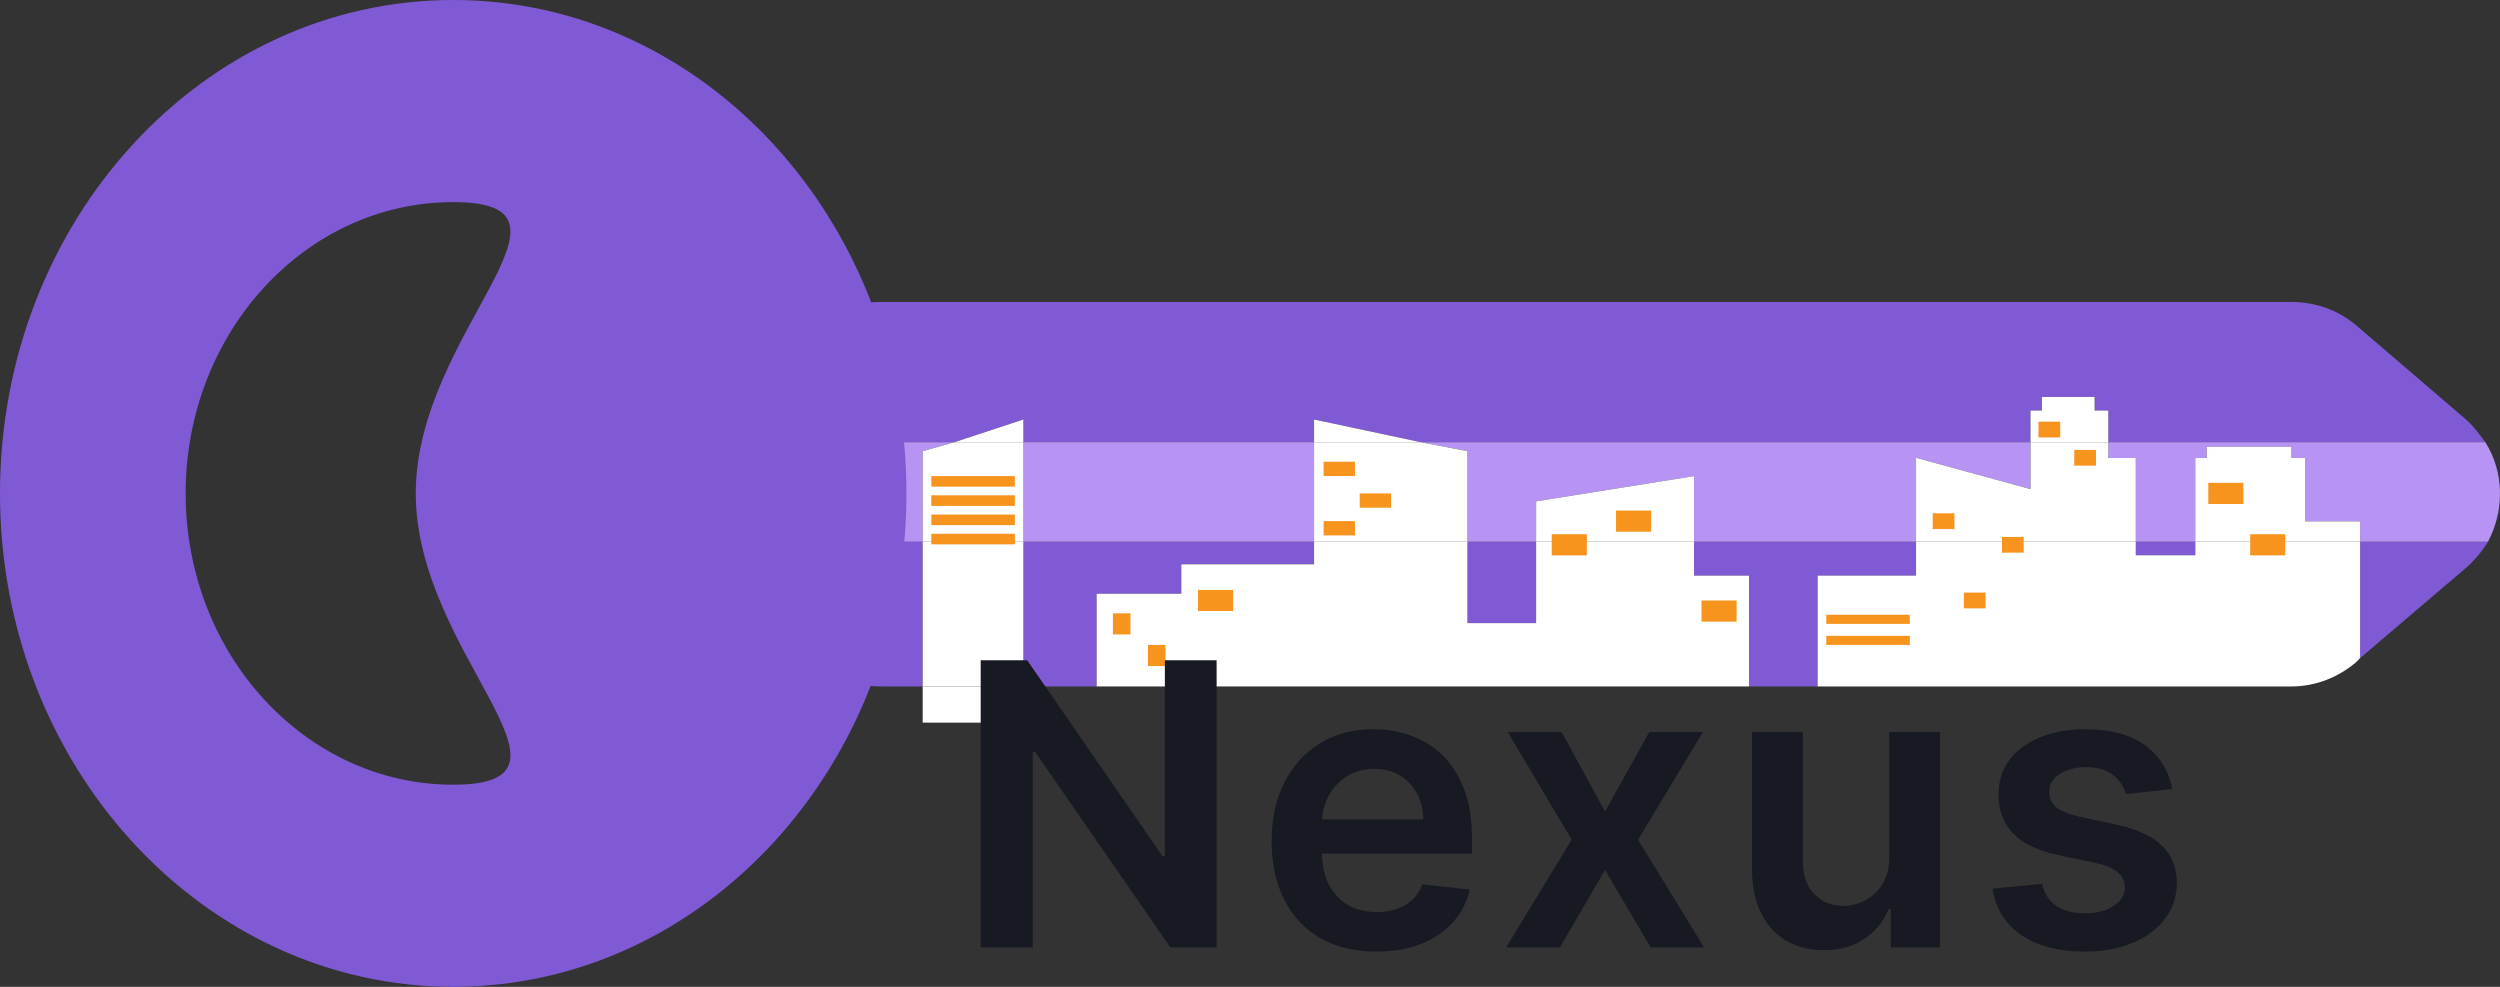 <svg width="76" height="30" viewBox="0 0 76 30" fill="none" xmlns="http://www.w3.org/2000/svg">
<rect x="0" y="0" width="76" height="30" fill="#333333" stroke="none"/>
<g clip-path="url(#clip0_205_1605)">
<path d="M31.112 12.753V13.442H39.949V12.753L43.186 13.442H61.728V12.48H62.076V12.067H63.676V12.48H64.094V13.442H75.554C75.398 13.236 75.202 12.955 74.964 12.751L71.645 9.904C71.095 9.43 70.389 9.179 69.659 9.179H26.779C25.109 9.179 23.737 10.493 23.737 12.143V13.442H29.018L31.113 12.753H31.112Z" fill="#805AD5"/>
<path d="M71.747 20.006L74.954 17.273C75.235 17.031 75.467 16.743 75.634 16.468H71.747V20.006Z" fill="#805AD5"/>
<path d="M23.736 16.468V17.856C23.736 19.506 25.108 20.868 26.778 20.868H28.05V16.468H23.736Z" fill="#805AD5"/>
<path d="M35.913 18.049V17.155H39.948V16.468H31.111V20.868H33.338V18.049H35.913Z" fill="#805AD5"/>
<path d="M46.698 16.468H44.61V18.943H46.698V16.468Z" fill="#805AD5"/>
<path d="M66.737 16.468H64.928V16.88H66.737V16.468Z" fill="#805AD5"/>
<path d="M58.248 17.499V16.468H51.499V17.499H53.169V20.868H55.256V17.499H58.248Z" fill="#805AD5"/>
<path d="M61.728 14.87V13.442H43.185L44.611 13.716V16.468H46.698V15.241L51.499 14.473V16.468H58.249V13.917L61.728 14.87Z" fill="#B794F4"/>
<path d="M75.553 13.442H64.093V13.923H64.928V16.468H66.737V13.923H67.085V13.58H69.66V13.923H70.077V15.849H71.747V16.468H75.634C76.148 15.505 76.121 14.336 75.553 13.442Z" fill="#B794F4"/>
<path d="M39.948 13.442H31.111V16.468H39.948V13.442Z" fill="#B794F4"/>
<path d="M28.05 13.716L29.017 13.442H23.736V16.468H28.05V13.716Z" fill="#B794F4"/>
<path d="M31.111 20.868H28.05V21.968H31.111V20.868Z" fill="white"/>
<path d="M31.111 12.753L29.017 13.442H31.111V12.753Z" fill="white"/>
<path d="M31.111 16.468H28.05V20.868H31.111V16.468Z" fill="white"/>
<path d="M29.017 13.442L28.05 13.716V16.468H31.111V13.442H29.017Z" fill="white"/>
<path d="M39.948 12.753V13.442H43.185L39.948 12.753Z" fill="white"/>
<path d="M51.499 17.499V16.468H46.698V18.943H44.61V16.468H39.948V17.155H35.912V18.049H33.338V20.868H53.169V17.499H51.499Z" fill="white"/>
<path d="M46.698 15.241V16.468H51.499V14.473L46.698 15.241Z" fill="white"/>
<path d="M43.185 13.442H39.948V16.468H44.61V13.716L43.185 13.442Z" fill="white"/>
<path d="M63.676 12.48V12.067H62.075V12.48H61.727V13.442H64.093V12.48H63.676Z" fill="white"/>
<path d="M66.737 16.468V16.88H64.928V16.468H58.248V17.499H55.256V20.868H69.659C70.389 20.868 71.085 20.595 71.636 20.121L71.747 20.005V16.467H66.737V16.468Z" fill="white"/>
<path d="M71.747 15.849H70.077V13.924H69.66V13.58H67.085V13.924H66.737V16.468H71.747V15.849Z" fill="white"/>
<path d="M61.728 14.87L58.248 13.917V16.468H64.928V13.923H64.093V13.442H61.728V14.87Z" fill="white"/>
<path d="M13.778 0C6.168 0 0 6.716 0 15C0 23.284 6.168 29.999 13.778 29.999C21.387 29.999 27.556 23.284 27.556 15C27.556 6.716 21.387 0 13.778 0ZM13.778 23.855C9.286 23.855 5.644 19.89 5.644 15C5.644 10.109 9.286 6.144 13.778 6.144C18.27 6.144 12.639 10.109 12.639 15C12.639 19.89 18.27 23.855 13.778 23.855Z" fill="#805AD5"/>
<path d="M41.191 14.037H40.238V14.472H41.191V14.037Z" fill="#F7941E"/>
<path d="M42.289 15H41.336V15.435H42.289V15Z" fill="#F7941E"/>
<path d="M41.191 15.842H40.238V16.277H41.191V15.842Z" fill="#F7941E"/>
<path d="M52.793 18.255H51.726V18.898H52.793V18.255Z" fill="#F7941E"/>
<path d="M48.24 16.24H47.173V16.883H48.24V16.24Z" fill="#F7941E"/>
<path d="M50.195 15.521H49.128V16.164H50.195V15.521Z" fill="#F7941E"/>
<path d="M68.199 14.678H67.132V15.321H68.199V14.678Z" fill="#F7941E"/>
<path d="M69.472 16.24H68.406V16.883H69.472V16.24Z" fill="#F7941E"/>
<path d="M37.487 17.933H36.42V18.576H37.487V17.933Z" fill="#F7941E"/>
<path d="M34.366 18.645H33.832V19.287H34.366V18.645Z" fill="#F7941E"/>
<path d="M35.43 19.606H34.897V20.249H35.43V19.606Z" fill="#F7941E"/>
<path d="M58.058 18.688H55.519V18.966H58.058V18.688Z" fill="#F7941E"/>
<path d="M58.058 19.329H55.519V19.606H58.058V19.329Z" fill="#F7941E"/>
<path d="M59.415 15.604H58.754V16.083H59.415V15.604Z" fill="#F7941E"/>
<path d="M62.63 12.819H61.969V13.298H62.63V12.819Z" fill="#F7941E"/>
<path d="M63.718 13.678H63.057V14.156H63.718V13.678Z" fill="#F7941E"/>
<path d="M61.52 16.323H60.859V16.801H61.52V16.323Z" fill="#F7941E"/>
<path d="M60.361 18.015H59.7V18.494H60.361V18.015Z" fill="#F7941E"/>
<path d="M30.852 14.473H28.312V14.794H30.852V14.473Z" fill="#F7941E"/>
<path d="M30.852 15.057H28.312V15.379H30.852V15.057Z" fill="#F7941E"/>
<path d="M30.852 15.643H28.312V15.964H30.852V15.643Z" fill="#F7941E"/>
<path d="M30.852 16.227H28.312V16.548H30.852V16.227Z" fill="#F7941E"/>
<path d="M36.985 20.073V28.8H35.579L31.466 22.855H31.394V28.8H29.813V20.073H31.228L35.336 26.022H35.412V20.073H36.985ZM41.837 28.928C41.181 28.928 40.614 28.791 40.137 28.519C39.662 28.243 39.297 27.854 39.042 27.351C38.786 26.846 38.658 26.25 38.658 25.566C38.658 24.892 38.786 24.302 39.042 23.793C39.3 23.282 39.661 22.884 40.124 22.6C40.587 22.313 41.131 22.169 41.756 22.169C42.16 22.169 42.54 22.235 42.898 22.365C43.259 22.493 43.577 22.692 43.853 22.962C44.131 23.232 44.35 23.576 44.509 23.993C44.668 24.408 44.748 24.902 44.748 25.476V25.949H39.383V24.909H43.269C43.266 24.614 43.202 24.351 43.077 24.121C42.952 23.888 42.777 23.705 42.553 23.571C42.331 23.438 42.073 23.371 41.777 23.371C41.462 23.371 41.185 23.448 40.946 23.601C40.708 23.752 40.522 23.951 40.388 24.198C40.258 24.442 40.191 24.711 40.188 25.003V25.911C40.188 26.291 40.258 26.618 40.397 26.891C40.536 27.161 40.73 27.368 40.98 27.513C41.23 27.655 41.523 27.726 41.858 27.726C42.083 27.726 42.286 27.695 42.468 27.632C42.65 27.567 42.807 27.472 42.941 27.347C43.074 27.222 43.175 27.067 43.243 26.882L44.684 27.044C44.593 27.425 44.419 27.757 44.164 28.041C43.911 28.323 43.587 28.541 43.192 28.698C42.797 28.851 42.346 28.928 41.837 28.928ZM47.473 22.255L48.794 24.671L50.137 22.255H51.769L49.796 25.527L51.803 28.8H50.179L48.794 26.444L47.422 28.8H45.786L47.78 25.527L45.837 22.255H47.473ZM57.434 26.047V22.255H58.976V28.8H57.481V27.637H57.413C57.265 28.003 57.022 28.303 56.684 28.536C56.349 28.769 55.935 28.885 55.444 28.885C55.015 28.885 54.636 28.79 54.306 28.6C53.979 28.407 53.724 28.127 53.539 27.76C53.354 27.391 53.262 26.945 53.262 26.422V22.255H54.805V26.184C54.805 26.598 54.918 26.928 55.145 27.172C55.373 27.416 55.671 27.539 56.04 27.539C56.268 27.539 56.488 27.483 56.701 27.372C56.914 27.262 57.089 27.097 57.225 26.878C57.364 26.657 57.434 26.38 57.434 26.047ZM66.036 23.985L64.63 24.138C64.59 23.996 64.52 23.863 64.421 23.738C64.324 23.613 64.194 23.512 64.029 23.435C63.864 23.358 63.662 23.32 63.424 23.32C63.103 23.32 62.833 23.39 62.614 23.529C62.398 23.668 62.292 23.848 62.294 24.07C62.292 24.26 62.361 24.415 62.503 24.534C62.648 24.654 62.887 24.752 63.219 24.828L64.336 25.067C64.955 25.201 65.415 25.412 65.716 25.702C66.02 25.992 66.174 26.371 66.177 26.84C66.174 27.252 66.053 27.615 65.814 27.931C65.579 28.243 65.251 28.488 64.83 28.664C64.41 28.84 63.927 28.928 63.381 28.928C62.58 28.928 61.935 28.76 61.447 28.425C60.958 28.087 60.667 27.617 60.573 27.015L62.077 26.87C62.145 27.165 62.29 27.388 62.512 27.539C62.733 27.689 63.022 27.765 63.377 27.765C63.743 27.765 64.037 27.689 64.259 27.539C64.484 27.388 64.596 27.202 64.596 26.98C64.596 26.793 64.523 26.638 64.378 26.516C64.236 26.394 64.015 26.3 63.714 26.235L62.597 26C61.969 25.87 61.505 25.649 61.204 25.34C60.903 25.027 60.753 24.632 60.756 24.155C60.753 23.752 60.863 23.402 61.084 23.107C61.309 22.809 61.62 22.578 62.018 22.416C62.418 22.252 62.88 22.169 63.403 22.169C64.169 22.169 64.773 22.333 65.214 22.659C65.657 22.986 65.931 23.428 66.036 23.985Z" fill="#171923"/>
</g>
<defs>
<clipPath id="clip0_205_1605">
<rect width="76" height="30" fill="white"/>
</clipPath>
</defs>
</svg>
